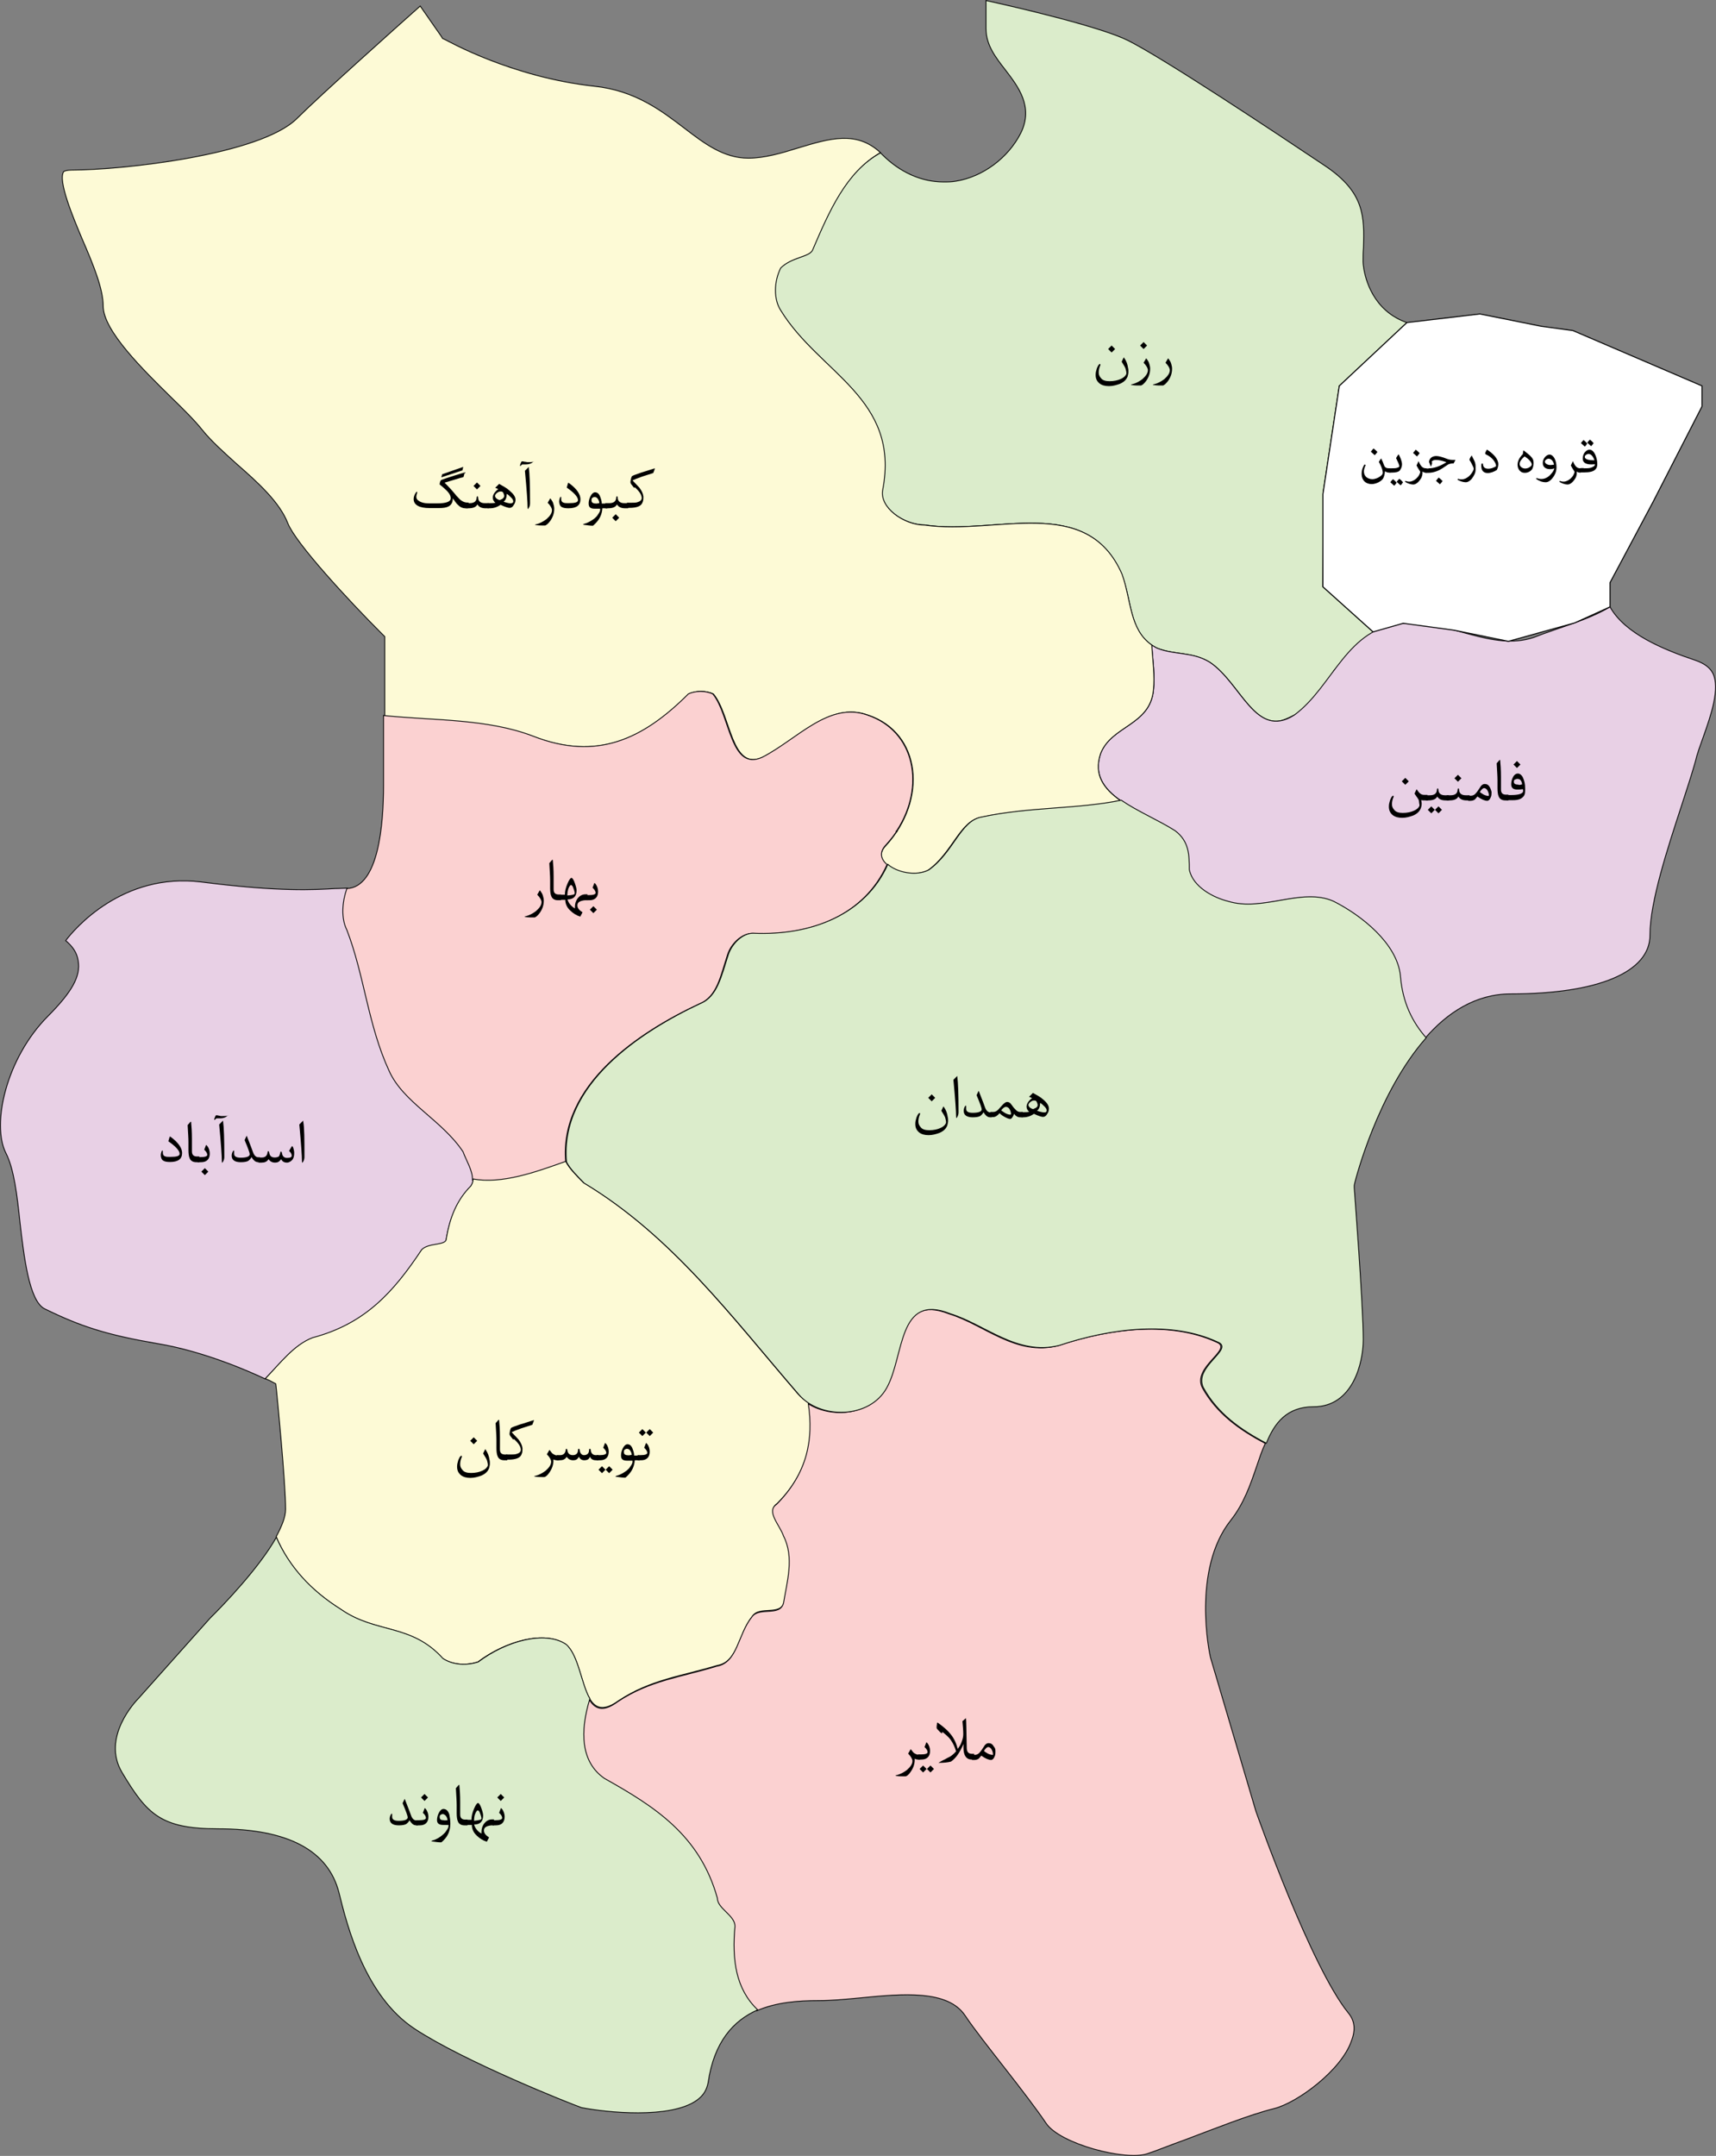 <?xml version="1.0" encoding="UTF-8"?><svg id="Layer_1" xmlns="http://www.w3.org/2000/svg" viewBox="0 0 837.39 1051.72"><rect x="0" y="0" width="837.39" height="1051.72" fill="#808080" stroke="none"/><defs><style>.cls-1{fill:#fff;stroke:#000;stroke-miterlimit:10;stroke-width:.5px;}.cls-2{fill:#dbeccb;}.cls-2,.cls-3,.cls-4,.cls-5,.cls-6{stroke-miterlimit:21.01;stroke-width:.42px;}.cls-2,.cls-3,.cls-4,.cls-6{stroke:#020202;}.cls-3{fill:#fbd1d1;}.cls-4{fill:#e8d0e5;}.cls-5{fill:#d3d3d3;stroke:#030303;}.cls-6{fill:#fdfad6;}</style></defs><path id="_893" class="cls-2" d="m396.26,122.06c-1.7,3.4-10.3,3.4-15.5,8.6-3.4,6.9-3.4,15.5,0,20.6,18.9,30.9,58.4,42.9,49.8,87.6-1.7,8.6,10.3,17.2,20.6,17.2,34.5,5.3,79-15.5,96.2,24,5.3,13.7,3.4,29.2,17.2,36.1,8.6,3.4,17.2,1.7,25.8,6.9,12.41,8.24,19.24,27.51,31.16,28.72,3.58.36,6.26-1.1,10.04-2.92,12.35-5.95,17.63-17.41,19.37-21.76l19.13-18.84c-8.17-7.33-16.33-14.67-24.5-22,.08-15.59.16-31.19.24-46.78,2.59-17.07,5.17-34.15,7.76-51.22,11-10.3,22-20.6,33-30.9-3.74-1.27-6.38-2.93-8-4.1-12.09-8.73-13.4-23.61-13.4-25.6,0-2.3,0-4.6.2-6.7.4-15.1.8-27.1-19.1-40.3-25.4-17-78.6-52.3-95.8-60.9-13-6.5-52.3-15.8-69.3-19.5v13.7c0,8,4.6,13.9,9.5,20.2,6.1,8,13.9,17.9,7.4,30.9-6.1,12-18.5,21.2-31.5,23.3-2.1.4-4,.4-6.1.4-10.7,0-21.2-4.6-30-13.4-.2-.2-.6-.6-.8-.8-17,9.3-25.2,28.4-33.4,47.5Z"/><path id="_896" class="cls-4" d="m835.86,328.46c-1.5-2.9-4.2-4.8-8.4-6.3-15.8-5.3-34.5-13-41.8-26.1-11.1,6.7-25.2,10.1-37.2,14.9-20.6,6.9-41.2-8.6-63.7-6.9-27.5,1.7-34.2,30.9-53.2,44.8-18.9,12-25.8-15.5-41.2-25.8-8.6-5.3-17.2-3.4-25.8-6.9-.8-.4-1.9-1.1-2.5-1.5.4,7.6,1.7,15.1.8,22.1-1.7,17.2-20.6,17.2-25.8,30.9-6.9,20.6,20.6,27.5,36.1,37.8,6.7,5.3,6.7,12,6.7,18.9,1.7,8.6,12,13.7,18.9,15.5,17.2,5.3,36.1-6.9,51.5,0,13.7,6.9,30.9,20.6,32.6,36.1,1.1,13.2,5.7,22.9,12.6,30.5,10.9-12.6,24.8-21.6,41.8-21.6,42.7,0,67.9-10.7,67.9-28.6,0-16.4,8.6-42.4,15.5-63.5,2.9-8.8,5.3-16.4,6.7-21.4.8-3.6,2.3-7.6,3.8-11.8,3.8-10.7,8.3-23.8,4.7-31.1Z"/><path id="_964" class="cls-6" d="m336.16,338.56c3.4-1.7,8.6-1.7,12,0,8.6,10.3,8.6,37.8,24,30.9,17.2-8.6,32.6-27.5,51.5-20.6,25.8,8.6,29.2,41.2,8.6,63.7-8.6,8.6,10.3,17.2,20.6,12,12-8.6,15.5-24,25.8-25.8,23.1-5,46.9-3.6,68.1-8.2-8-5.7-13.2-12.4-9.7-22.9,5.3-13.7,24-13.7,25.8-30.9.8-7.1-.4-14.7-.8-22.1-10.9-7.6-9.9-21.6-14.5-34.5-17.2-39.5-61.8-18.9-96.2-24-10.3,0-22.3-8.6-20.6-17.2,8.6-44.8-30.9-56.7-49.8-87.6-3.4-5.3-3.4-13.7,0-20.6,5.3-5.3,13.7-5.3,15.5-8.6,8.2-19.1,16.4-38.2,33.2-47.7-11.8-10.9-24.8-6.9-40.1-2.3-8,2.5-16.4,5-24.4,5-12,0-21.4-7.1-31.3-14.7-11.3-8.6-24-18.3-43.9-20.4-40.3-4.4-71.4-22.1-72.7-22.7l-1.3-.6-.8-1.3c-.4-.6-4.6-6.5-10.1-14.5-11.8,10.5-48.1,42.9-60.1,54.8-17.9,17.9-85.7,25.2-109.9,25.2-2.1,0-3.6.4-4,.8-2.9,4.4,4.6,22.3,9.2,33.2,5.3,12.2,10.1,24,10.1,32.4,0,12,19.8,31.3,33,44.3,6.3,6.1,11.8,11.6,15.3,16,4.4,5.5,10.7,11.1,17,16.8,10.3,9,20.8,18.5,24.8,28.8,3.8,9.7,29.8,37.8,45.4,53.4l1.9,1.9v38.9c25,2.5,50.8,1.5,73.1,10.1,30.8,11.5,53.1,1.2,75.3-21Z"/><path id="PATH_6" class="cls-5" d="m437.46,405.96c.2-.2.4-.6.6-.8-.2.2-.4.2-.4.4,0,0-.2.2-.2.4Z"/><path id="_892" class="cls-4" d="m152.56,652.86c25.8-6.9,39.5-22.3,53.2-42.9,3.4-3.4,12-1.7,12-5.3,1.7-10.3,5.3-18.9,12-25.8,3.4-5.3-1.7-12-3.4-17.2-10.3-15.5-29.2-24-36.1-39.5-10.3-22.3-12-46.4-20.6-68.7-2.7-5.7-2.1-13.7,0-20.2h-.4c-1.7,0-3.4.2-5.7.2-10.1.6-27.1,1.7-65.3-3.2-38.7-4.8-62.2,23.3-66.2,28.6,3.2,2.7,5.5,5.7,6.1,9.9,1.3,7.6-3.2,15.3-14.7,26.9-20.4,20.4-27.7,52.7-20.6,66.8,4,7.8,5.5,20.6,6.9,34,1.9,16.2,4.4,38.2,12,42,17.9,8.8,30.7,12.8,55.1,17,23.1,3.8,46,14.1,52.5,17.2,7.4-7.4,14.2-16.7,23.2-19.8Z"/><path id="_894" class="cls-3" d="m276.06,566.96h0c-3.4-37.8,36.1-63.7,65.3-77.3,8.6-3.4,10.3-13.7,13.7-24,1.7-5.3,6.9-10.3,12-10.3,28.6,1.5,54.8-9,65.8-33.6-2.9-2.5-4-5.9-.6-9.5,1.9-2.1,3.6-4.2,5-6.3v-.4q.2-.2.4-.4c14.1-21.6,8.8-48.5-14.3-56.3-18.9-6.9-34.5,12-51.5,20.6-15.5,6.9-15.5-20.6-24-30.9-3.4-1.7-8.6-1.7-12,0-22.3,22.3-44.8,32.6-75.6,20.6-22.3-8.6-48.3-7.6-73.1-10.1v34c0,18.7-2.3,49.8-17.9,50.4-2.3,6.5-2.9,14.5,0,20.2,8.6,22.3,10.3,46.4,20.6,68.7,6.9,15.5,25.8,24,36.1,39.5,1.5,4.2,4.8,9.2,4.6,13.9,14.9,2.5,30.6-3.6,45.5-8.8Z"/><path id="_880" class="cls-6" d="m166.16,785.06c17.2,12,34.2,6.9,49.8,24,5.3,3.4,12,3.4,17.2,1.7,13.7-10.3,32.6-15.5,42.9-8.6,10.3,8.6,6.9,41.2,25.8,27.5,15.5-10.3,30.9-12,48.1-17.2,10.3-1.7,10.3-15.5,17.2-24,3.4-5.3,13.7,0,15.5-6.9,1.7-10.3,5.3-22.3,0-32.6-1.7-5.3-8.6-12-3.4-15.5,15.1-15.1,18.1-31.7,15.5-49-1.9-1.3-3.8-2.7-5.3-4.4-32.6-37.8-61.8-77.3-104.8-103.2-3.4-3.4-6.9-6.9-8.6-10.3-14.9,5.3-30.9,11.1-45.2,8.6,0,1.3-.4,2.3-1.1,3.4-6.9,6.9-10.3,15.5-12,25.8,0,3.4-8.6,1.7-12,5.3-13.7,20.6-27.5,36.1-53.2,42.9-9,3.4-15.8,12.4-23.1,20,1.1.4,1.7.8,1.9.8l3.2,1.7.4,3.6c.2,1.9,4.4,44.3,4.4,57.6,0,3.8-1.9,8.4-4.6,13.4,6.2,14.8,16.7,26.1,31.4,35.4Z"/><path id="_887" class="cls-3" d="m657.86,981.86c-18.1-22.5-43.9-95.2-45-98.3l-22.1-74.8c-.6-2.1-9.2-43.3,9.9-67.2,6.3-8,9.5-17.2,12.6-26.3,1.3-3.8,2.5-7.6,4.2-11.1-12.4-6.5-23.7-14.5-30.7-27.1-5.3-10.3,15.5-18.9,6.9-22.3-22.3-10.3-51.5-6.9-77.3,1.7-20.6,5.3-36.1-10.3-53.2-15.5-25.8-10.3-22.3,20.6-30.9,36.1-7.4,13.2-26.1,15.1-37.8,7.8,2.5,17-.2,33.6-15.5,49-5.3,3.4,1.7,10.3,3.4,15.5,5.3,10.3,1.7,22.3,0,32.6-1.7,6.9-12,1.7-15.5,6.9-6.9,8.6-6.9,22.3-17.2,24-17.2,5.3-32.6,6.9-48.1,17.2-7.4,5.5-11.3,3.6-14.1-1.1-4.8,16-4.4,30.9,7.1,38.9,24,13.7,46.4,27.5,55.1,58.4,0,5.3,8.6,8.6,8.6,13.7-1.3,16.4.6,30.7,10.9,41,9.5-4.2,20.4-5,30.5-5,5.9,0,12.6-.6,20-1.3,21-2.1,42.9-4,51.3,8.6,4.2,6.3,12,16.2,19.5,25.8,7.6,9.7,15.5,20,20,26.7,6.7,10.1,38.7,18.5,49.4,14.9,4.6-1.5,11.1-4.2,18.7-6.9,14.1-5.3,31.3-12.2,43.1-15.1,11.6-2.9,33-18.9,37.8-33,2.2-5.6,1.6-10-1.6-13.8Z"/><path id="_890" class="cls-2" d="m358.66,939.66c0-5.3-8.6-8.6-8.6-13.7-8.6-30.9-30.9-44.8-55.1-58.4-11.6-8-12-22.9-7.1-38.9-4.2-7.1-5.5-21.2-11.6-26.5-10.3-6.9-29.2-1.7-42.9,8.6-5.3,1.7-12,1.7-17.2-1.7-15.5-17.2-32.6-12-49.8-24-14.7-9.2-25.2-20.8-31.5-35.1-8.4,14.9-25.8,33-32.4,39.5l-34.9,39.1c-1.1,1.1-18.3,18.9-8,36.1,12.2,20.4,18.9,27.5,46.9,27.5,34,0,53.8,10.5,59,31.3,4,16.2,12.6,50.2,36.8,66.2s75.6,36.4,81.5,38.5c11.8,2.3,43.3,5.7,56.3-3.6,3.2-2.3,4.8-5,5.5-8.6,2.9-20,12.4-30.3,24.2-35.5-10.7-10.1-12.6-24.4-11.1-40.8Z"/><path id="_897" class="cls-2" d="m641.06,686.26c19.1,0,24.2-21.4,24.2-32.8,0-17-4.4-73.5-4.4-74v-1.1l.2-1.1c.6-2.5,11.3-44.3,34.9-71-6.7-7.6-11.6-17.2-12.6-30.5-1.7-15.5-18.9-29.2-32.6-36.1-15.5-6.9-34.5,5.3-51.5,0-6.9-1.7-17.2-6.9-18.9-15.5,0-6.9,0-13.7-6.9-18.9-7.8-5-18.5-9.5-26.3-14.9-21.2,4.4-45,3.2-68.1,8.2-10.3,1.7-13.7,17.2-25.8,25.8-6.1,3.2-15.5,1.3-20-2.7-10.9,24.4-37.2,34.9-65.8,33.6-5.3,0-10.3,5.3-12,10.3-3.4,10.3-5.3,20.6-13.7,24-29.2,13.7-68.7,39.5-65.3,77.3,1.7,3.4,5.3,6.9,8.6,10.3,42.9,25.8,72.1,65.3,104.8,103.2,10.3,12,34.5,12,42.9-3.4,8.6-15.5,5.3-46.4,30.9-36.1,17.2,5.3,32.6,20.6,53.2,15.5,25.8-8.6,55.1-12,77.3-1.7,8.6,3.4-12,12-6.9,22.3,6.9,12.6,18.3,20.6,30.7,27.1,4-10,10.1-17.8,23.1-17.8Z"/><g id="G_13"><path id="PATH_14" d="m550.46,179.46c.2.6.2,1.3.2,1.9,0,.8-.2,1.5-.4,2.3-.6,1.5-1.7,2.7-3.8,3.6-1.7.6-3.4,1.1-5.3,1.1s-3.4-.4-4.6-1.3c-1.3-1.1-1.9-2.3-1.9-4.2,0-1.1.2-1.9.6-3.2.4-.8.6-1.5,1.1-1.9.2-.2.4-.2.4-.2q.2,0,.2.2v.4c-.6,1.3-.8,2.5-.8,3.6s.4,1.9,1.1,2.7c.8,1.1,2.3,1.5,4.2,1.5,2.1,0,4-.4,5.5-1.1,1.3-.6,2.1-1.3,2.5-2.1.2-.2.2-.6.2-.8,0-.6-.2-1.3-.4-2.1-.2-.6-.8-1.7-1.9-3.4l.8-1.7c.2-.2.2-.4.2-.4,0,0,.2,0,.2.2,1.1,1.5,1.7,3.2,1.9,4.9Zm-6.3-9.2l-1.7,1.7-1.7-1.7,1.7-1.7,1.7,1.7Z"/><path id="PATH_15" d="m561.26,179.86c0,2.1-.6,4-1.9,5.9-1.1,1.5-2.1,2.3-2.7,2.3-1.7,0-2.9,0-4.2-.2-.4,0-.6-.2-.6-.2,0,0,.2-.2.6-.2,1.7-.4,3.4-1.3,5-2.5,1.7-1.5,2.7-2.9,2.7-4.4,0-.8-.6-2.1-2.1-3.6l1.1-1.9c0-.2.2-.2.2-.2l.2.2c.4.6,1.1,1.5,1.3,2.5.2.6.4,1.5.4,2.3Zm-1.5-11.3l-1.7,1.7-1.7-1.7,1.7-1.7,1.7,1.7Z"/><path id="PATH_16" d="m571.96,179.86c0,2.1-.6,4-1.9,5.9-1.1,1.5-2.1,2.3-2.7,2.3-1.7,0-2.9,0-4.2-.2-.4,0-.6-.2-.6-.2,0,0,.2-.2.6-.2,1.7-.4,3.4-1.3,5-2.5,1.7-1.5,2.7-2.9,2.7-4.4,0-.8-.6-2.1-2.1-3.6l1.1-1.9c0-.2.2-.2.2-.2l.2.2c.4.6,1.1,1.5,1.3,2.5.2.6.4,1.5.4,2.3Z"/></g><g id="G_17"><path id="PATH_18" d="m228.36,247.96h-1.3c-1.1,0-2.3-.4-3.4-1.5-.8-.6-1.7-1.9-2.7-3.4,0,1.9-.6,3.2-2.1,4-1.1.6-2.7.8-4.8.8h-4.4c-5,0-7.8-1.5-7.8-4.4,0-1.1.4-2.1,1.1-3.2l.4-.4q.2,0,.2.2v.4c-.2.8-.4,1.3-.4,1.9,0,.8.4,1.5,1.1,1.9,1.1.8,2.7,1.3,5,1.3h4.2c4.2,0,6.5-.8,6.5-2.5,0-1.3-.8-2.7-2.7-4.4-.8-.8-1.7-1.5-2.7-2.3,0-.8.2-1.5.6-2.1.2-.2,4-1.5,11.6-3.8,0,.2-.2,1.1-.6,2.3-1.9.4-5,1.5-9.2,2.7,2.3,2.3,4.2,4.4,5.7,6.3,1.1,1.1,1.7,1.9,2.3,2.3.8.6,1.9,1.1,2.9,1.1h.8v2.7h-.3v.1Zm-2.3-20.2l-.4,1.7-10.3,3.4.4-1.5,10.3-3.6Z"/><path id="PATH_19" d="m238.66,247.96h-1.7c-1.9,0-3.2-.6-4-1.9-.6,1.3-2.1,1.9-4.4,1.9h-1.3v-2.5h1.9c2.1,0,3.2-.8,3.4-2.3,0-.6.2-1.1.4-1.1s.4.4.4,1.1c.2,1.5,1.3,2.3,3.2,2.3h1.9v2.5h.2Zm-4.2-10.9l-1.7,1.7-1.7-1.7,1.7-1.7,1.7,1.7Z"/><path id="PATH_20" d="m251.56,243.76c0,.8-.2,1.7-.8,2.5-.6,1.1-1.3,1.5-2.1,1.5-.6,0-2.1-.4-4.4-1.5-1.9,1.3-3.6,1.7-5,1.7h-1.3v-2.5h1.3c.8,0,1.7,0,2.5-.2-.8-.6-1.3-1.5-1.3-2.5,0-1.3.8-2.7,2.7-4.2l-1.5-.6c.4-.4,1.1-1.1,1.9-1.9,1.9,1.1,3.6,1.9,5,3.2,1.9,1.6,3,3,3,4.5Zm-5.5-1.7c0-.6-.2-1.1-.4-1.5-.2-.6-.6-.8-1.3-.8s-1.1.2-1.7.6c-.6.4-1.1,1.1-1.1,1.5,0,.8.8,1.7,2.3,2.1.4-.2.8-.4,1.3-.6.5-.4.9-.9.9-1.3Zm4.4,2.5c0-.6-.4-1.3-1.3-2.1-.6-.6-1.3-1.3-1.9-1.5,0,1.7-.4,2.9-1.5,3.8,1.7.6,2.9.8,3.4.8.9-.1,1.3-.3,1.3-1Z"/><path id="PATH_21" d="m259.96,225.46c-.8.8-2.1,1.1-3.4,1.1h-1.6c-.2,0-.4.2-.6.4s-.4.4-.4.4c-.2,0-.2-.2-.2-.4s.2-.6.4-1.1c.2-.6.4-.8.6-.8s.6,0,1.3.2c.6,0,1.1.2,1.3.2,1.3,0,2.1,0,2.7-.2.4,0,.6-.2.6-.2h.2c-.5,0-.7.2-.9.4Zm-1.3,20c0,.8-.2,1.7-.6,2.3-.2.4-.4.6-.4.6,0,0-.2-.2-.2-.8,0-2.5-.4-8.4-1.3-17.9l1.7-1.7.2-.2v.4c.4,2.8.6,8.5.6,17.3Z"/><path id="PATH_22" d="m270.46,248.16c0,2.1-.6,4-1.9,5.9-1.1,1.5-2.1,2.3-2.7,2.3-1.7,0-2.9,0-4.2-.2-.4,0-.6-.2-.6-.2,0,0,.2-.2.6-.2,1.7-.4,3.4-1.3,5-2.5,1.7-1.5,2.7-2.9,2.7-4.4,0-.8-.6-2.1-2.1-3.6l1.1-1.9c0-.2.2-.2.2-.2l.2.2c.4.6,1.1,1.5,1.3,2.5.2.6.4,1.5.4,2.3Z"/><path id="PATH_23" d="m283.26,243.56c0,2.9-1.9,4.4-5.9,4.4-1.5,0-2.5-.2-3.2-.6-.8-.4-1.3-1.5-1.3-2.7,0-.6.2-1.3.4-1.9.2-.2.2-.4.4-.4s.2.2.2.6v.6c0,.8.4,1.5,1.3,1.7.4.2,1.3.2,2.3.2,3.2,0,4.6-.4,4.6-1.5,0-1.5-1.9-3.6-5.5-6.1l.6-2.1c0-.2.2-.2.2-.2,0,0,.2,0,.4.2,3.8,2.7,5.5,5.5,5.5,7.8Z"/><path id="PATH_24" d="m296.26,247.96h-2.3c-.2,2.9-1.3,5.3-3.4,7.4-.6.6-1.1,1.1-1.3,1.1-1.1,0-2.5-.2-4-.4-.4,0-.8-.2-.8-.2,0,0,.2-.2.8-.4,1.7-.4,3.4-1.5,4.8-2.5.6-.6,1.3-1.1,1.7-1.9.6-.8,1.1-1.7,1.1-2.3v-.6h-2.7c-2.1,0-2.9-.8-2.9-2.5,0-1.1.2-2.1.8-3.4s1.5-2.1,2.3-2.1c1.1,0,1.9.6,2.5,2.1.4,1.1.8,2.1.8,3.4h2.3v2.5h.3v-.2Zm-3.8-2.5c0-.6-.2-1.3-.6-1.9-.4-.8-1.1-1.1-1.7-1.1-.4,0-.8.2-1.1.4-.4.4-.4.6-.4,1.3,0,1.1.8,1.5,2.5,1.5.3,0,.7-.2,1.3-.2Z"/><path id="PATH_25" d="m306.56,247.96h-1.5c-1.9,0-3.2-.6-4-1.9-.6,1.3-2.1,1.9-4.4,1.9h-1.3v-2.5h1.9c2.1,0,3.2-.8,3.4-2.3,0-.6.2-1.1.4-1.1s.4.4.4,1.1c.2,1.5,1.3,2.3,3.2,2.3h1.9v2.5h0Zm-4.4,4.6l-1.7,1.7-1.7-1.7,1.7-1.7,1.7,1.7Z"/><path id="PATH_26" d="m319.56,228.46c0,.4-.4,1.3-.8,2.3l-5.3,1.7c-2.3.8-4,1.5-4.8,1.9,1.7,1.7,2.7,2.9,3.4,3.6,1.1,1.5,1.7,2.7,1.9,4.2,0,1.1,0,2.1-.4,2.9-.6,1.9-2.9,2.7-6.5,2.7h-1.1v-2.5h1.3c1.7,0,2.9,0,3.6-.2,1.5-.4,2.3-1.1,2.3-2.1,0-1.5-1.1-3.2-3.4-5.3l-.2.4c-.2-.2-.6-.6-1.1-1.3-.6-.6-.8-1.3-.8-1.3,0-.4,0-.8.2-1.7s.4-1.3.6-1.5,1.7-.8,4.4-1.7c2.3-.7,4.8-1.5,6.7-2.1Z"/></g><g id="G_27"><path id="PATH_28" d="m696.76,390.46h-1.1c-1.1,0-1.7,0-2.1-.2,0,.6.2,1.1.2,1.7,0,1.1-.2,1.7-.4,2.3-.6,1.5-1.7,2.7-3.8,3.6-1.7.6-3.4,1.1-5.3,1.1s-3.4-.4-4.6-1.3c-1.3-1.1-1.9-2.3-1.9-4.2,0-1.1.2-1.9.6-3.2.4-.8.6-1.5,1.1-1.9.2-.2.4-.2.4-.2q.2,0,.2.2v.4c-.6,1.3-.8,2.5-.8,3.6s.4,1.9,1.1,2.7c.8,1.1,2.3,1.5,4.2,1.5,2.1,0,4-.4,5.5-1.1,1.3-.6,2.1-1.3,2.5-2.1.2-.2.2-.6,0-1.5,0-.6-.2-1.3-.2-1.5-.2-.6-1.1-1.7-2.1-3.2l.8-1.7c.2-.2.2-.4.2-.4,0,0,.2,0,.2.2,1.1,1.7,2.1,2.5,3.4,2.5h1.7v2.5h.2v.2Zm-9.3-9.3l-1.7,1.7-1.7-1.7,1.7-1.7,1.7,1.7Z"/><path id="PATH_29" d="m707.06,390.46h-1.7c-1.9,0-3.2-.6-4-1.9-.6,1.3-2.1,1.9-4.4,1.9h-1.1v-2.5h1.9c2.1,0,3.2-.8,3.4-2.3,0-.6.2-1.1.4-1.1s.4.4.4,1.1c.2,1.5,1.3,2.3,3.2,2.3h1.9v2.5h0Zm-6.9,4.6l-1.7,1.7-1.7-1.7,1.7-1.7,1.7,1.7Zm3.5,0l-1.7,1.7-1.7-1.7,1.7-1.7,1.7,1.7Z"/><path id="PATH_30" d="m717.36,390.46h-1.7c-1.9,0-3.2-.6-4-1.9-.6,1.3-2.1,1.9-4.4,1.9h-1.3v-2.5h1.9c2.1,0,3.2-.8,3.4-2.3,0-.6.2-1.1.4-1.1s.4.4.4,1.1c.2,1.5,1.3,2.3,3.2,2.3h1.9v2.5h.2Zm-4.2-10.8l-1.7,1.7-1.7-1.7,1.7-1.7,1.7,1.7Z"/><path id="PATH_31" d="m727.86,386.26c0,1.1,0,1.9-.4,2.7-.4,1.1-1.1,1.7-1.7,1.7-1.1,0-2.7-.6-4.8-2.1-.6.8-1.1,1.3-1.3,1.5-.6.4-1.3.6-2.1.6h-1.1v-2.5h1.5c.8,0,1.7-.4,2.5-1.5.4-.4,1.1-1.5,1.9-2.7.6-1.1,1.5-1.5,2.1-1.5,1.1,0,1.9.4,2.5,1.5.5.8.7,1.6.9,2.3Zm-1.3,1.6c0-.6-.2-1.3-.6-2.1-.4-.8-1.1-1.3-1.7-1.3s-1.3.6-2.1,1.9c.4.4,1.1.8,1.9,1.3.8.4,1.7.6,2.1.6.2.1.4.1.4-.4Z"/><path id="PATH_32" d="m736.06,390.46h-1.5c-1.5,0-2.7-.6-3.2-1.9-.4-.8-.6-2.3-.6-4v-4c0-1.9-.2-4.6-.4-8.2l1.3-1.5c.2-.2.4-.2.4,0,.2,1.9.4,4.6.4,8.2v6.1c0,1.7.8,2.5,2.5,2.5h1.1v2.8h0Z"/><path id="PATH_33" d="m744.26,384.56v.8c0,1.5-.2,2.3-.6,2.9-1.1,1.5-2.7,2.1-5.5,2.1h-2.9v-2.5h2.1c3.6,0,5.5-.6,5.9-1.7v-.4c0-.4,0-.6-.2-.8-.8.2-1.9.2-2.7.2-1.9,0-2.9-.8-2.9-2.5,0-1.1.2-2.3.8-3.4.6-1.3,1.5-1.9,2.5-1.9.8,0,1.7.6,2.3,1.7.8,1.7,1.2,3.4,1.2,5.5Zm-2.3-11.6l-1.7,1.7-1.7-1.7,1.7-1.7,1.7,1.7Zm.8,9.7c0-.6-.2-1.3-.6-1.9s-1.1-.8-1.7-.8c-.4,0-.8.2-1.3.4-.4.2-.4.6-.4,1.1,0,.8.6,1.3,2.1,1.3.4.3,1.1.1,1.9-.1Z"/></g><g id="G_34"><path id="PATH_35" d="m265.36,439.36c0,2.1-.6,4-1.9,5.9-1.1,1.5-2.1,2.3-2.7,2.3-1.7,0-2.9,0-4.2-.2-.4,0-.6-.2-.6-.2,0,0,.2-.2.6-.2,1.7-.4,3.4-1.3,5-2.5,1.7-1.5,2.7-2.9,2.7-4.4,0-.8-.6-2.1-2.1-3.6l1.1-1.9c0-.2.2-.2.2-.2l.2.2c.4.6,1.1,1.5,1.3,2.5.2.6.4,1.5.4,2.3Z"/><path id="PATH_36" d="m273.76,439.16h-1.5c-1.5,0-2.7-.6-3.2-1.9-.4-.8-.6-2.3-.6-4v-4c0-1.9-.2-4.6-.4-8.2l1.3-1.5c.2-.2.4-.2.4,0,.2,1.9.4,4.6.4,8.2v6.1c0,1.7.8,2.5,2.5,2.5h1.1v2.8Z"/><path id="PATH_37" d="m286.86,439.16h-1.1c-.8,0-1.7.2-2.3.4-1.1.4-1.7,1.1-1.7,2.1,0,1.3.8,2.3,2.5,3.4l-1.1,2.1c-1.9-.6-3.6-1.7-4.8-2.9-1.7-1.5-2.5-3.4-2.5-5.3h-2.9v-2.5h2.7c0-1.7.4-3.4,1.3-5.5.8-1.9,1.5-2.7,1.9-2.7s1.1.8,1.7,2.7c.6,1.7.8,2.7.8,3.4,0,2.9-1.5,4.4-4.4,4.4.2.8.6,1.7,1.3,2.5s1.5,1.5,2.3,1.9v-.8c0-1.5.4-2.7,1.1-3.8,1.1-1.5,2.3-2.3,4.2-2.3h.8v2.9h.2Zm-6.4-3.4c0-.4-.2-1.3-.6-2.3-.4-1.3-.8-1.7-1.3-1.7-.2,0-.6.4-1.1,1.5-.4,1.1-.6,2.3-.6,3.6,2.4-.2,3.6-.4,3.6-1.1Z"/><path id="PATH_38" d="m291.86,434.96c0,2.7-1.5,4.2-4.2,4.2h-1.7v-2.5h1.5c2.1,0,3.2-.4,3.2-1.1,0-.6-.4-1.5-1.5-2.5l.8-2.1c0-.2.2-.2.2-.2,0,0,.2.2.4.4.9,1.1,1.3,2.5,1.3,3.8Zm-.6,8.8l-1.7,1.7-1.7-1.7,1.7-1.7,1.7,1.7Z"/></g><g id="G_39"><path id="PATH_40" d="m462.46,544.86c.2.6.2,1.3.2,1.9,0,.8-.2,1.5-.4,2.3-.6,1.5-1.7,2.7-3.8,3.6-1.7.6-3.4,1.1-5.3,1.1s-3.4-.4-4.6-1.3c-1.3-1.1-1.9-2.3-1.9-4.2,0-1.1.2-1.9.6-3.2.4-.8.6-1.5,1.1-1.9.2-.2.4-.2.4-.2q.2,0,.2.2v.4c-.6,1.3-.8,2.5-.8,3.6s.4,1.9,1.1,2.7c.8,1.1,2.3,1.5,4.2,1.5,2.1,0,4-.4,5.5-1.1,1.3-.6,2.1-1.3,2.5-2.1.2-.2.2-.6.2-.8,0-.6-.2-1.3-.4-2.1-.2-.6-.8-1.7-1.9-3.4l.8-1.7c.2-.2.2-.4.2-.4,0,0,.2,0,.2.2,1.1,1.5,1.7,3.2,1.9,4.9Zm-6.1-9.3l-1.7,1.7-1.7-1.7,1.7-1.7,1.7,1.7Z"/><path id="PATH_41" d="m467.76,542.56c0,.8-.2,1.7-.6,2.3-.2.4-.4.6-.4.6,0,0-.2-.2-.2-.8,0-2.5-.4-8.4-1.3-17.9l1.7-1.7.2-.2v.4c.4,3,.6,8.7.6,17.3Z"/><path id="PATH_42" d="m484.16,545.06h-.8c-.8,0-1.5-.2-2.1-.8-.4-.4-.8-.8-1.3-1.7-.4.8-1.1,1.5-1.7,1.9-.8.4-1.9.6-3.6.6-2.9,0-4.4-1.1-4.4-3.2,0-.6.2-1.5.6-2.1.2-.2.2-.4.4-.4s.2.2.2.4v1.2c0,1.3,1.1,1.9,3.2,1.9,2.9,0,4.4-.6,4.4-1.7,0-.6-.8-2.9-2.5-6.9l.8-1.7c.2-.2.2-.4.2-.4,0,0,.2.2.2.4.6,1.7,1.7,4.2,2.9,7.6.6,1.7,1.5,2.5,2.7,2.5h.6v2.4h.2Z"/><path id="PATH_43" d="m499.06,545.06h-1.3c-1.1,0-2.1-.6-2.9-1.7-.6,1.7-1.3,2.5-1.9,2.5s-1.7-.4-2.9-1.1c-1.1-.6-1.9-1.3-2.3-1.7-1.1,1.3-2.1,1.9-3.2,1.9h-1.3v-2.5h1.3c1.1,0,1.9-.4,2.7-1.3.6-.6,1.3-1.5,2.1-2.3s1.5-1.3,2.1-1.3c.8,0,1.5.4,2.1,1.3.4.4.8,1.3,1.9,2.3.6.8,1.5,1.3,2.3,1.3h1.3v2.6h0Zm-5.7-1.7c0-.6-.2-1.3-.6-2.1s-1.1-1.3-1.9-1.3c-.6,0-1.5.6-2.3,1.7.2.2.8.6,1.9,1.3,1.1.6,1.9.8,2.5.8.4,0,.4-.2.4-.4Z"/><path id="PATH_44" d="m511.86,540.86c0,.8-.2,1.7-.8,2.5-.6,1.1-1.3,1.5-2.1,1.5-.6,0-2.1-.4-4.4-1.5-1.9,1.3-3.6,1.7-5,1.7h-1.1v-2.5h1.3c.8,0,1.7,0,2.5-.2-.8-.6-1.3-1.5-1.3-2.5,0-1.3.8-2.7,2.7-4.2l-1.5-.6,1.9-1.9c1.9,1.1,3.6,1.9,5,3.2,1.9,1.6,2.8,3,2.8,4.5Zm-5.5-1.7c0-.6-.2-1.1-.4-1.5-.2-.6-.6-.8-1.3-.8s-1.1.2-1.7.6-1.1,1.1-1.1,1.5c0,.8.8,1.7,2.3,2.1.4-.2.8-.4,1.3-.6.7-.4.9-.9.9-1.3Zm4.4,2.5c0-.6-.4-1.3-1.3-2.1-.6-.6-1.3-1.3-1.9-1.5,0,1.7-.4,2.9-1.5,3.8,1.7.6,2.9.8,3.4.8.9.1,1.3-.3,1.3-1Z"/></g><g id="G_45"><path id="PATH_46" d="m88.86,562.46c0,2.9-1.9,4.4-5.9,4.4-1.5,0-2.5-.2-3.2-.6-.8-.4-1.3-1.5-1.3-2.7,0-.6.2-1.3.4-1.9.2-.2.2-.4.4-.4s.2.2.2.6v.6c0,.8.4,1.5,1.3,1.7.4.2,1.3.2,2.3.2,3.2,0,4.6-.4,4.6-1.5,0-1.5-1.9-3.6-5.5-6.1l.6-2.1c0-.2.2-.2.2-.2,0,0,.2,0,.4.2,3.8,2.8,5.5,5.5,5.5,7.8Z"/><path id="PATH_47" d="m97.26,566.96h-1.5c-1.5,0-2.7-.6-3.2-1.9-.4-.8-.6-2.3-.6-4v-4c0-1.9-.2-4.6-.4-8.2l1.3-1.5c.2-.2.4-.2.4,0,.2,1.9.4,4.6.4,8.2v6.1c0,1.7.8,2.5,2.5,2.5h1.1v2.8Z"/><path id="PATH_48" d="m102.36,562.76c0,2.7-1.5,4.2-4.2,4.2h-1.7v-2.5h1.5c2.1,0,3.2-.4,3.2-1.1,0-.6-.4-1.5-1.5-2.5l.8-2.1c0-.2.2-.2.2-.2l.4.4c.9,1,1.3,2.5,1.3,3.8Zm-.7,8.8l-1.7,1.7-1.7-1.7,1.7-1.7,1.7,1.7Z"/><path id="PATH_49" d="m110.76,544.46c-.8.8-2.1,1.1-3.4,1.1h-1.6c-.2,0-.4.2-.6.4s-.4.4-.4.4c-.2,0-.2-.2-.2-.4s.2-.6.4-1.1c.2-.6.4-.8.6-.8s.6,0,1.3.2c.6.2,1.1.2,1.3.2,1.3,0,2.1,0,2.7-.2.4,0,.6-.2.6-.2h.2c-.5,0-.7.2-.9.4Zm-1.3,19.9c0,.8-.2,1.7-.6,2.3-.2.4-.4.6-.4.6,0,0-.2-.2-.2-.8,0-2.5-.4-8.4-1.3-17.9l1.7-1.7.2-.2v.4c.4,2.8.6,8.5.6,17.3Z"/><path id="PATH_50" d="m126.96,566.96h-.8c-.8,0-1.5-.2-2.1-.8-.4-.4-.8-.8-1.3-1.7-.4.8-1.1,1.5-1.7,1.9-.8.4-1.9.6-3.6.6-2.9,0-4.4-1.1-4.4-3.2,0-.6.2-1.5.6-2.1.2-.2.2-.4.4-.4s.2.2.2.4v1.2c0,1.3,1.1,1.9,3.2,1.9,2.9,0,4.4-.6,4.4-1.7,0-.6-.8-2.9-2.5-6.9l.8-1.7c.2-.2.2-.4.2-.4,0,0,.2.2.2.4.6,1.7,1.7,4.2,2.9,7.6.6,1.7,1.5,2.5,2.7,2.5h.6l.2,2.4h0Z"/><path id="PATH_51" d="m143.56,562.46c0,1.3-.2,2.3-.8,3.2-.6.8-1.7,1.5-2.7,1.5-1.5,0-2.3-.6-2.9-1.7-.8,1.3-1.7,1.7-2.9,1.7-1.5,0-2.5-.6-3.2-1.7-.8,1.3-1.9,1.7-3.4,1.7h-1.5v-2.5h1.7c1.5,0,2.5-.8,2.7-2.5,0-.4.2-.6.4-.6s.2.2.4.6c.2,1.7,1.1,2.5,2.7,2.5.8,0,1.7-.2,2.1-.6.2-.4.4-.8.6-1.7,0-.4.2-.6.4-.6s.2.2.4.6c.2,1.7,1.1,2.5,2.5,2.5,1.7,0,2.3-.4,2.3-1.1s-.4-1.5-1.3-2.3l1.1-1.9c.2-.2.2-.4.4-.4s.2.2.4.4c.3.8.6,1.9.6,2.9Z"/><path id="PATH_52" d="m148.56,564.36c0,.8-.2,1.7-.6,2.3-.2.4-.4.6-.4.6,0,0-.2-.2-.2-.8,0-2.5-.4-8.4-1.3-17.9l1.7-1.7.2-.2v.4c.6,3,.6,8.7.6,17.3Z"/></g><g id="G_53"><path id="PATH_54" d="m238.86,712.06c.2.6.2,1.3.2,1.9,0,.8-.2,1.5-.4,2.3-.6,1.5-1.7,2.7-3.8,3.6-1.7.6-3.4,1.1-5.3,1.1s-3.4-.4-4.6-1.3c-1.3-1.1-1.9-2.3-1.9-4.2,0-1.1.2-1.9.6-3.2.4-.8.6-1.5,1.1-1.9.2-.2.4-.2.4-.2q.2,0,.2.2v.4c-.6,1.3-.8,2.5-.8,3.6s.4,1.9,1.1,2.7c.8,1.1,2.3,1.5,4.2,1.5,2.1,0,4-.4,5.5-1.1,1.3-.6,2.1-1.3,2.5-2.1.2-.2.2-.6.2-.8,0-.6-.2-1.3-.4-2.1-.2-.6-.8-1.7-1.9-3.4l.8-1.7c.2-.2.2-.4.2-.4,0,0,.2,0,.2.2,1.1,1.6,1.7,3.3,1.9,4.9Zm-6-9.2l-1.7,1.7-1.7-1.7,1.7-1.7,1.7,1.7Z"/><path id="PATH_55" d="m247.56,712.36h-1.5c-1.5,0-2.7-.6-3.2-1.9-.4-.8-.6-2.3-.6-4v-4c0-1.9-.2-4.6-.4-8.2l1.3-1.5c.2-.2.4-.2.4,0,.2,1.9.4,4.6.4,8.2v6.1c0,1.7.8,2.5,2.5,2.5h1.1v2.8Z"/><path id="PATH_56" d="m260.56,692.76c0,.4-.4,1.3-.8,2.3l-5.3,1.7c-2.3.8-4,1.5-4.8,1.9,1.7,1.7,2.7,2.9,3.4,3.6,1.1,1.5,1.7,2.7,1.9,4.2,0,1.1,0,2.1-.4,2.9-.6,1.9-2.9,2.7-6.5,2.7h-1.1v-2.5h1.3c1.7,0,2.9,0,3.6-.2,1.5-.4,2.3-1.1,2.3-2.1,0-1.5-1.1-3.2-3.4-5.3l-.2.4c-.2-.2-.6-.6-1.1-1.3-.6-.6-.8-1.3-.8-1.3,0-.4,0-.8.2-1.7s.4-1.3.6-1.5,1.7-.8,4.4-1.7c2.3-.6,4.6-1.5,6.7-2.1Z"/><path id="PATH_57" d="m272.56,712.36h-.8c-.8,0-1.3-.2-1.7-.4v.6c0,1.9-.6,3.8-1.9,5.7-1.1,1.7-2.1,2.3-2.7,2.3-1.7,0-2.9,0-4.2-.2-.4,0-.6-.2-.6-.2,0,0,.2-.2.6-.2,1.7-.4,3.4-1.3,5-2.5,1.7-1.5,2.7-2.9,2.7-4.4,0-.8-.6-2.1-2.1-3.6l1.1-1.9c0-.2.2-.2.2-.2l.2.2c.6.8,1.1,1.5,1.5,1.7.6.4,1.5.8,2.3.8h.6v2.3h-.2Z"/><path id="PATH_58" d="m292.06,712.36h-1.3c-1.5,0-2.3-.6-2.9-1.7-.4,1.3-1.5,1.7-2.7,1.7-1.3,0-2.1-.6-2.7-1.7-.6,1.3-1.5,1.7-2.7,1.7-1.5,0-2.5-.6-3.2-1.7-.8,1.3-1.9,1.7-3.4,1.7h-1.5v-2.5h1.7c1.5,0,2.5-.8,2.7-2.5,0-.4.2-.6.4-.6s.2.2.4.6c.2,1.7,1.1,2.5,2.7,2.5,1.5,0,2.5-.8,2.5-2.5,0-.4.2-.6.4-.6s.4.2.4.6c.2,1.7,1.1,2.5,2.1,2.5,1.5,0,2.5-.8,2.5-2.5,0-.4.2-.6.4-.6s.4.2.4.6c.2,1.7,1.1,2.5,2.5,2.5h1.3v2.5h0Z"/><path id="PATH_59" d="m297.06,708.16c0,2.7-1.5,4.2-4.2,4.2h-1.7v-2.5h1.5c2.1,0,3.2-.4,3.2-1.1s-.4-1.5-1.5-2.5l.8-2.1c0-.2.2-.2.2-.2l.4.4c.9,1,1.3,2.5,1.3,3.8Zm-1.6,8.8l-1.7,1.7-1.7-1.7,1.7-1.7,1.7,1.7Zm3.5,0l-1.7,1.7-1.7-1.7,1.7-1.7,1.7,1.7Z"/><path id="PATH_60" d="m312.06,712.36h-2.3c-.2,2.9-1.3,5.3-3.4,7.4-.6.6-1.1,1.1-1.3,1.1-1.1,0-2.5-.2-4-.4-.4,0-.8-.2-.8-.2,0,0,.2-.2.8-.4,1.7-.4,3.4-1.5,4.8-2.5.6-.6,1.3-1.1,1.7-1.9.6-.8,1.1-1.7,1.1-2.3v-.6h-2.7c-2.1,0-2.9-.8-2.9-2.5,0-1.1.2-2.1.8-3.4.6-1.3,1.5-2.1,2.3-2.1,1.1,0,1.9.6,2.5,2.1.4,1.1.8,2.1.8,3.4h2.3v2.5h.3v-.2Zm-3.8-2.6c0-.6-.2-1.3-.6-1.9-.4-.8-1.1-1.1-1.7-1.1-.4,0-.8.2-1.1.4-.4.4-.4.6-.4,1.3,0,1.1.8,1.5,2.5,1.5.2,0,.7-.2,1.3-.2Z"/><path id="PATH_61" d="m317.06,708.16c0,2.7-1.5,4.2-4.2,4.2h-1.7v-2.5h1.5c2.1,0,3.2-.4,3.2-1.1s-.4-1.5-1.5-2.5l.8-2.1c0-.2.2-.2.2-.2l.4.4c.9,1,1.3,2.5,1.3,3.8Zm-1.9-9.3l-1.7,1.7-1.7-1.7,1.7-1.7,1.7,1.7Zm3.6,0l-1.7,1.7-1.7-1.7,1.7-1.7,1.7,1.7Z"/></g><g id="G_62"><path id="PATH_63" d="m448.86,858.36h-.8c-.8,0-1.3-.2-1.7-.4v.6c0,1.9-.6,3.8-1.9,5.7-1.1,1.7-2.1,2.3-2.7,2.3-1.7,0-2.9,0-4.2-.2-.4,0-.6-.2-.6-.2,0,0,.2-.2.6-.2,1.7-.4,3.4-1.3,5-2.5,1.7-1.5,2.7-2.9,2.7-4.4,0-.8-.6-2.1-2.1-3.6l1.1-1.9c0-.2.2-.2.2-.2l.2.2c.6.8,1.1,1.5,1.5,1.7.6.4,1.5.8,2.3.8h.6v2.3h-.2Z"/><path id="PATH_64" d="m453.86,854.16c0,2.7-1.5,4.2-4.2,4.2h-1.7v-2.5h1.5c2.1,0,3.2-.4,3.2-1.1s-.4-1.5-1.5-2.5l.8-2.1c0-.2.2-.2.2-.2l.4.4c.9,1.1,1.3,2.5,1.3,3.8Zm-1.7,8.8l-1.7,1.7-1.7-1.7,1.7-1.7,1.7,1.7Zm3.6,0l-1.7,1.7-1.7-1.7,1.7-1.7,1.7,1.7Z"/><path id="PATH_65" d="m475.46,858.36h-1.3c-2.5,0-4-1.9-4-5.7v-1.9c-1.7,4-3.6,6.9-6.1,8.6-1.5.4-3.4.6-5.5.6h-.6s.6-.4,1.9-1.1c.8-.4,1.7-.8,2.5-1.3,1.5-.6,2.9-1.7,4.2-3.2-.6-2.1-1.5-4-2.7-5.7-.8-1.1-2.1-2.3-4-3.8l-.2.8c-.6-.4-1.1-.8-1.5-1.3-.6-.6-1.1-1.1-1.1-1.5s0-1.1.2-2.1c0-.2,0-.4.2-.4s.2,0,.4.2c2.7,1.9,4.8,3.8,6.1,5.5,1.7,2.1,2.7,4.4,3.4,7.1.8-1.1,1.5-2.1,1.9-3.4.6-1.5.8-2.7.8-3.8,0-1.9-.2-4-.4-6.3l1.7-1.5c.2,1.1.2,5.9.4,14.5,0,1.9.8,2.9,2.5,2.9h1.1l.1,2.8h0Z"/><path id="PATH_66" d="m485.76,854.16c0,1.1,0,1.9-.4,2.7-.4,1.1-1.1,1.7-1.7,1.7-1.1,0-2.7-.6-4.8-2.1-.6.8-1.1,1.3-1.3,1.5-.6.4-1.3.6-2.1.6h-1.1v-2.5h1.5c.8,0,1.7-.4,2.5-1.5.4-.4,1.1-1.5,1.9-2.7.6-1.1,1.5-1.5,2.1-1.5,1.1,0,1.9.4,2.5,1.5.7.8.9,1.4.9,2.3Zm-1.2,1.5c0-.6-.2-1.3-.6-2.1s-1.1-1.3-1.7-1.3-1.3.6-2.1,1.9c.4.4,1.1.8,1.9,1.3.8.4,1.7.6,2.1.6.4.2.4,0,.4-.4Z"/></g><g id="G_67"><path id="PATH_68" d="m204.06,890.46h-.8c-.8,0-1.5-.2-2.1-.8-.4-.4-.8-.8-1.3-1.7-.4.8-1.1,1.5-1.7,1.9-.8.4-1.9.6-3.6.6-2.9,0-4.4-1.1-4.4-3.2,0-.6.2-1.5.6-2.1.2-.2.2-.4.4-.4s.2.2.2.4v1.2c0,1.3,1.1,1.9,3.2,1.9,2.9,0,4.4-.6,4.4-1.7,0-.6-.8-2.9-2.5-6.9l.8-1.7c.2-.2.2-.4.2-.4,0,0,.2.2.2.4.6,1.7,1.7,4.2,2.9,7.6.6,1.7,1.5,2.5,2.7,2.5h.6v2.4h.2Z"/><path id="PATH_69" d="m209.06,886.26c0,2.7-1.5,4.2-4.2,4.2h-1.7v-2.5h1.5c2.1,0,3.2-.4,3.2-1.1s-.4-1.5-1.5-2.5l.8-2.1c0-.2.2-.2.2-.2l.4.4c.9,1.1,1.3,2.6,1.3,3.8Zm-.2-9.4l-1.7,1.7-1.7-1.7,1.7-1.7,1.7,1.7Z"/><path id="PATH_70" d="m219.76,889.66c0,3.2-1.1,5.9-3.2,8-.6.6-1.1,1.1-1.3,1.1-1.3,0-2.5-.2-4-.4-.6,0-.8-.2-.8-.2,0,0,.2-.2.8-.4,1.7-.4,3.4-1.5,4.8-2.7.6-.6,1.3-1.1,1.7-1.9.6-.8,1.1-1.7,1.1-2.3v-.6h-2.7c-1.9,0-2.9-.8-2.9-2.3,0-1.1.2-2.1.8-3.4s1.5-2.1,2.3-2.1c1.3,0,2.3.8,2.9,2.7.3,1.6.5,2.8.5,4.5Zm-1.4-1.7c0-.6-.2-1.3-.6-1.9s-1.1-1.1-1.7-1.1c-.4,0-.8.2-1.1.4-.4.4-.4.6-.4,1.1,0,1.1.6,1.5,2.1,1.5.2.2.8,0,1.7,0Z"/><path id="PATH_71" d="m228.16,890.46h-1.5c-1.5,0-2.7-.6-3.2-1.9-.4-.8-.6-2.3-.6-4v-4c0-1.9-.2-4.6-.4-8.2l1.3-1.5c.2-.2.4-.2.4,0,.2,1.9.4,4.6.4,8.2v6.1c0,1.7.8,2.5,2.5,2.5h1.1v2.8h0Z"/><path id="PATH_72" d="m241.26,890.46h-1.1c-.8,0-1.7.2-2.3.4-1.1.4-1.7,1.1-1.7,2.1,0,1.3.8,2.3,2.5,3.4l-1.1,2.1c-1.9-.6-3.6-1.7-4.8-2.9-1.7-1.5-2.5-3.4-2.5-5.3h-2.9v-2.5h2.7c0-1.7.4-3.4,1.3-5.5.8-1.9,1.5-2.7,1.9-2.7s1.1.8,1.7,2.7c.6,1.7.8,2.7.8,3.4,0,2.9-1.5,4.4-4.4,4.4.2.8.6,1.7,1.3,2.5.6.8,1.5,1.5,2.3,1.9v-.8c0-1.5.4-2.7,1.1-3.8,1.1-1.5,2.3-2.3,4.2-2.3h.8v2.9h.2Zm-6.3-3.3c0-.4-.2-1.3-.6-2.3-.4-1.3-.8-1.7-1.3-1.7-.2,0-.6.4-1.1,1.5s-.6,2.3-.6,3.6c2.3-.3,3.6-.5,3.6-1.1Z"/><path id="PATH_73" d="m246.26,886.26c0,2.7-1.5,4.2-4.2,4.2h-1.7v-2.5h1.5c2.1,0,3.2-.4,3.2-1.1s-.4-1.5-1.5-2.5l.8-2.1c0-.2.2-.2.2-.2l.4.4c.9,1.1,1.3,2.6,1.3,3.8Zm-.2-9.4l-1.7,1.7-1.7-1.7,1.7-1.7,1.7,1.7Z"/></g><polygon id="_480" class="cls-1" points="752.06 159.16 722.16 153.16 686.56 157.36 653.56 188.26 645.56 241.06 645.56 286.26 670.06 308.26 684.76 304.06 709.76 307.46 736.06 312.86 768.46 303.86 785.66 296.06 785.66 284.26 806.56 245.06 830.56 198.26 830.56 188.26 767.56 161.26 752.06 159.16"/><g id="G_73"><path id="PATH_74" d="m674.06,223.76c.6,1.2.9,2,1.3,3.1.5,1.4,1.3,1.6,2.9,1.6h.2v2.1h-.3c-1,0-1.7-.2-2.3-.7h0c-.1,1.6-.6,3.1-1,3.7-1.1,1.5-3.6,2.6-5.5,2.6-3,0-4.9-2-4.9-4.9,0-2,.6-3.5,1.4-4.7l.6.3c-.5,1-.9,2.3-.9,3,0,1.4.5,2.2,1.1,2.8s1.8,1.1,3,1.1c1.3,0,2.9-.6,3.9-1.4.7-.5,1.2-1,1.2-1.7,0-.6-.1-1.3-.6-2.7-.5-1.2-.9-2-1.3-2.6.3-.6.7-1.2,1.1-1.7h.1v.1Zm-3.8-5c.7.5,1.3,1.1,1.9,1.7-.4.6-.8,1.1-1.3,1.6-.6-.6-1.3-1.1-1.9-1.7.4-.5.8-1.1,1.3-1.6Z"/><path id="PATH_75" d="m678.76,228.46c1.4,0,2.5,0,3.2-.3.6-.2.9-.4.9-.7,0-.8-.8-2.3-1.6-4,.4-.7.8-1.3,1.2-1.8h.1c.7,1.3,1.6,3.3,1.6,4.9,0,1.2-.5,2.1-1.1,3-.7.7-1.9,1-4.3,1h-.2c-.9,0-1.1-.6-1.1-1.1,0-.4.3-1,1.1-1h.2Zm1.6,8.5c-.7-.6-1.2-1.1-1.9-1.7.4-.6.9-1.1,1.3-1.5.7.5,1.2,1,1.8,1.7-.4.6-.8,1.1-1.2,1.5Zm3.1-.2c-.7-.6-1.2-1.1-1.9-1.7.4-.6.9-1.1,1.3-1.5.7.5,1.2,1,1.8,1.7-.4.6-.7,1.1-1.2,1.5Z"/><path id="PATH_76" d="m692.26,224.96c.9,2.2,1.8,3.5,3.6,3.5h.3v2.1h-.3c-.7,0-1.2-.1-1.6-.5h-.1v.6c0,.8-.2,1.7-.6,2.5-1.3,2.2-2.7,3.2-3.9,3.2s-2.7-.5-4-1.3l.2-.5c.4.2,1,.4,1.9.4,2.2,0,5-2.4,5.3-4.8-.1-.2-.2-.5-.4-.7-.6-.9-1-1.6-1.4-2.4.3-.7.6-1.3.9-1.9l.1-.2Zm-1.4-5.6c.7.5,1.3,1.1,1.9,1.7-.4.6-.8,1.1-1.3,1.6-.6-.6-1.3-1.1-1.9-1.7.4-.5.9-1.1,1.3-1.6Z"/><path id="PATH_77" d="m697.16,228.46c2.6,0,5.3-.9,8.6-2.9v-.1c-1.9-.7-3.6-1.1-5.1-1.1-.9,0-1.6.3-2,.8l.2.8-.5,1.5h-.2l-.8-2.1c.1-1.8,1.6-2.9,3.5-2.9,1.1,0,2.8.4,5.3,1.4.8.3,1.7.5,2.8.5h1.3l-.9,1.7c-1.4,0-2.3.3-2.8.6l-2.7,1.8c-2.2,1.4-4.5,2.2-7,2.2h-.8c-.9,0-1.1-.6-1.1-1.1,0-.4.3-1,1.1-1h1.1v-.1Zm4.9,4.5c.7.5,1.3,1.1,1.9,1.7-.4.6-.8,1.1-1.3,1.6-.6-.6-1.3-1.1-1.9-1.7.4-.6.9-1.1,1.3-1.6Z"/><path id="PATH_78" d="m718.16,222.16l1.1,2.2c.4.8.8,1.7.8,3.1v1.8c0,1.4-.8,3-2,4.5-1,1-1.9,1.5-2.7,1.5-1.2,0-2.6-.4-4.1-1.2l.2-.5c.5.2,1.1.3,1.8.3,2.3,0,4.6-2,5.7-4.4.1-.3.2-.5.2-.7,0-.3-.1-.6-.2-.9-.6-1.3-1.2-2.5-1.9-3.5.2-.9.6-1.5,1.1-2.2h0Z"/><path id="PATH_79" d="m723.66,226.16c0,1.4.6,2.5,2.6,2.5,1.3,0,2.3-.4,3.5-1,.2-.1.3-.3.3-.4,0-.9-.6-2-1.5-3.1-.9-1-2.1-1.9-3.3-2.4-.4-.2-.5-.4-.5-.6,0-.4.5-1.2.8-1.8h.1c1.3.8,2.8,2,3.9,3.3,1,1.2,1.6,2.5,1.6,3.8,0,1-.3,1.9-.7,2.8-1.4.9-3,1.5-4.5,1.5-1.8,0-3.1-1-3.1-3.4,0-.3,0-.7.1-1.2h.7Z"/><path id="PATH_80" d="m743.36,219.86l.2-.1c1,.9,4,2.8,4.6,4.6.2.7.2,1.2.2,1.8,0,1-.4,2.4-.9,3-1,1.1-2.2,1.5-3.3,1.5-.8,0-1.5-.2-1.9-.5-1.1-.7-1.7-2-1.7-3.6,0-1.1.5-2.3,1-3.1.4-.6.9-1.3,1.6-2,0-.5.1-1,.2-1.6Zm-1.8,6.5c0,1.2,1.3,2.2,2.7,2.2.9,0,1.8-.3,2.5-.9.5-.4.7-.7.7-1.1,0-.5-.4-1.2-.9-1.8-.7-.8-1.6-1.5-2.6-2.1-1.5,1.3-2.4,2.5-2.4,3.7Z"/><path id="PATH_81" d="m756.36,228.86c-1.9,0-3.5-.9-3.5-3,0-1.1.4-2,1-2.8.7-.8,1.5-1.3,2.3-1.3.9,0,1.8.7,2.4,1.8s1,2.6,1,4.4c0,1.5-.4,2.9-1.2,4.2-1.4,2.2-2.8,3.1-4.1,3.1-1.5,0-3-.5-4.6-1.6l.2-.5c.8.4,1.6.5,2.4.5,1.6,0,3.3-.8,4.7-2.5.7-.8,1.4-1.7,1.5-2.7-.6.3-1.3.4-2.1.4Zm-.7-5.1c-.8,0-1.8.8-1.8,1.4,0,1,1.4,1.7,2.7,1.7.6,0,1.2-.1,1.8-.2-.3-1.6-1.3-2.9-2.7-2.9Z"/><path id="PATH_82" d="m767.56,224.96c.9,2.2,1.8,3.5,3.6,3.5h.3v2.1h-.3c-.7,0-1.2-.1-1.6-.5h-.1v.6c0,.8-.2,1.7-.6,2.5-1.3,2.2-2.7,3.2-3.9,3.2s-2.7-.5-4-1.3l.2-.5c.4.2,1,.4,1.9.4,2.2,0,5-2.4,5.3-4.8-.1-.2-.2-.5-.4-.7-.6-.9-1-1.6-1.4-2.4.3-.7.6-1.3.9-1.9l.1-.2Z"/><path id="PATH_83" d="m772.86,228.46c1.4,0,2.6,0,3.5-.3,1-.3,1.9-.9,1.9-1.3v-.4c-.6.1-1.2.1-1.8.1-1.9,0-3.3-.5-3.9-1.7-.1-.3-.2-.7-.2-1.2,0-1.2.4-2.4,1.2-3.2.6-.7,1.4-1.1,2.1-1.1,1.3,0,2.4,1.2,3.1,3.2.4,1.1.7,2.3.7,3.8,0,1-.2,1.9-.8,2.5-1,1.2-2.9,1.6-5.8,1.6h-1.3c-.9,0-1.1-.6-1.1-1.1,0-.4.3-1,1.1-1h1.3v.1Zm.5-10.6c-.7-.6-1.2-1.1-1.9-1.7.4-.6.9-1.1,1.3-1.5.7.5,1.2,1,1.8,1.7-.4.6-.7,1.1-1.2,1.5Zm1.9,3.6c-1.1,0-1.9.8-1.9,1.4,0,1.3,2.1,1.7,4.7,1.7-.4-1.5-1.5-3.1-2.8-3.1Zm1.2-3.8c-.7-.6-1.2-1.1-1.9-1.7.4-.6.9-1.1,1.3-1.5.7.5,1.2,1,1.8,1.7-.4.6-.7,1-1.2,1.5Z"/></g></svg>